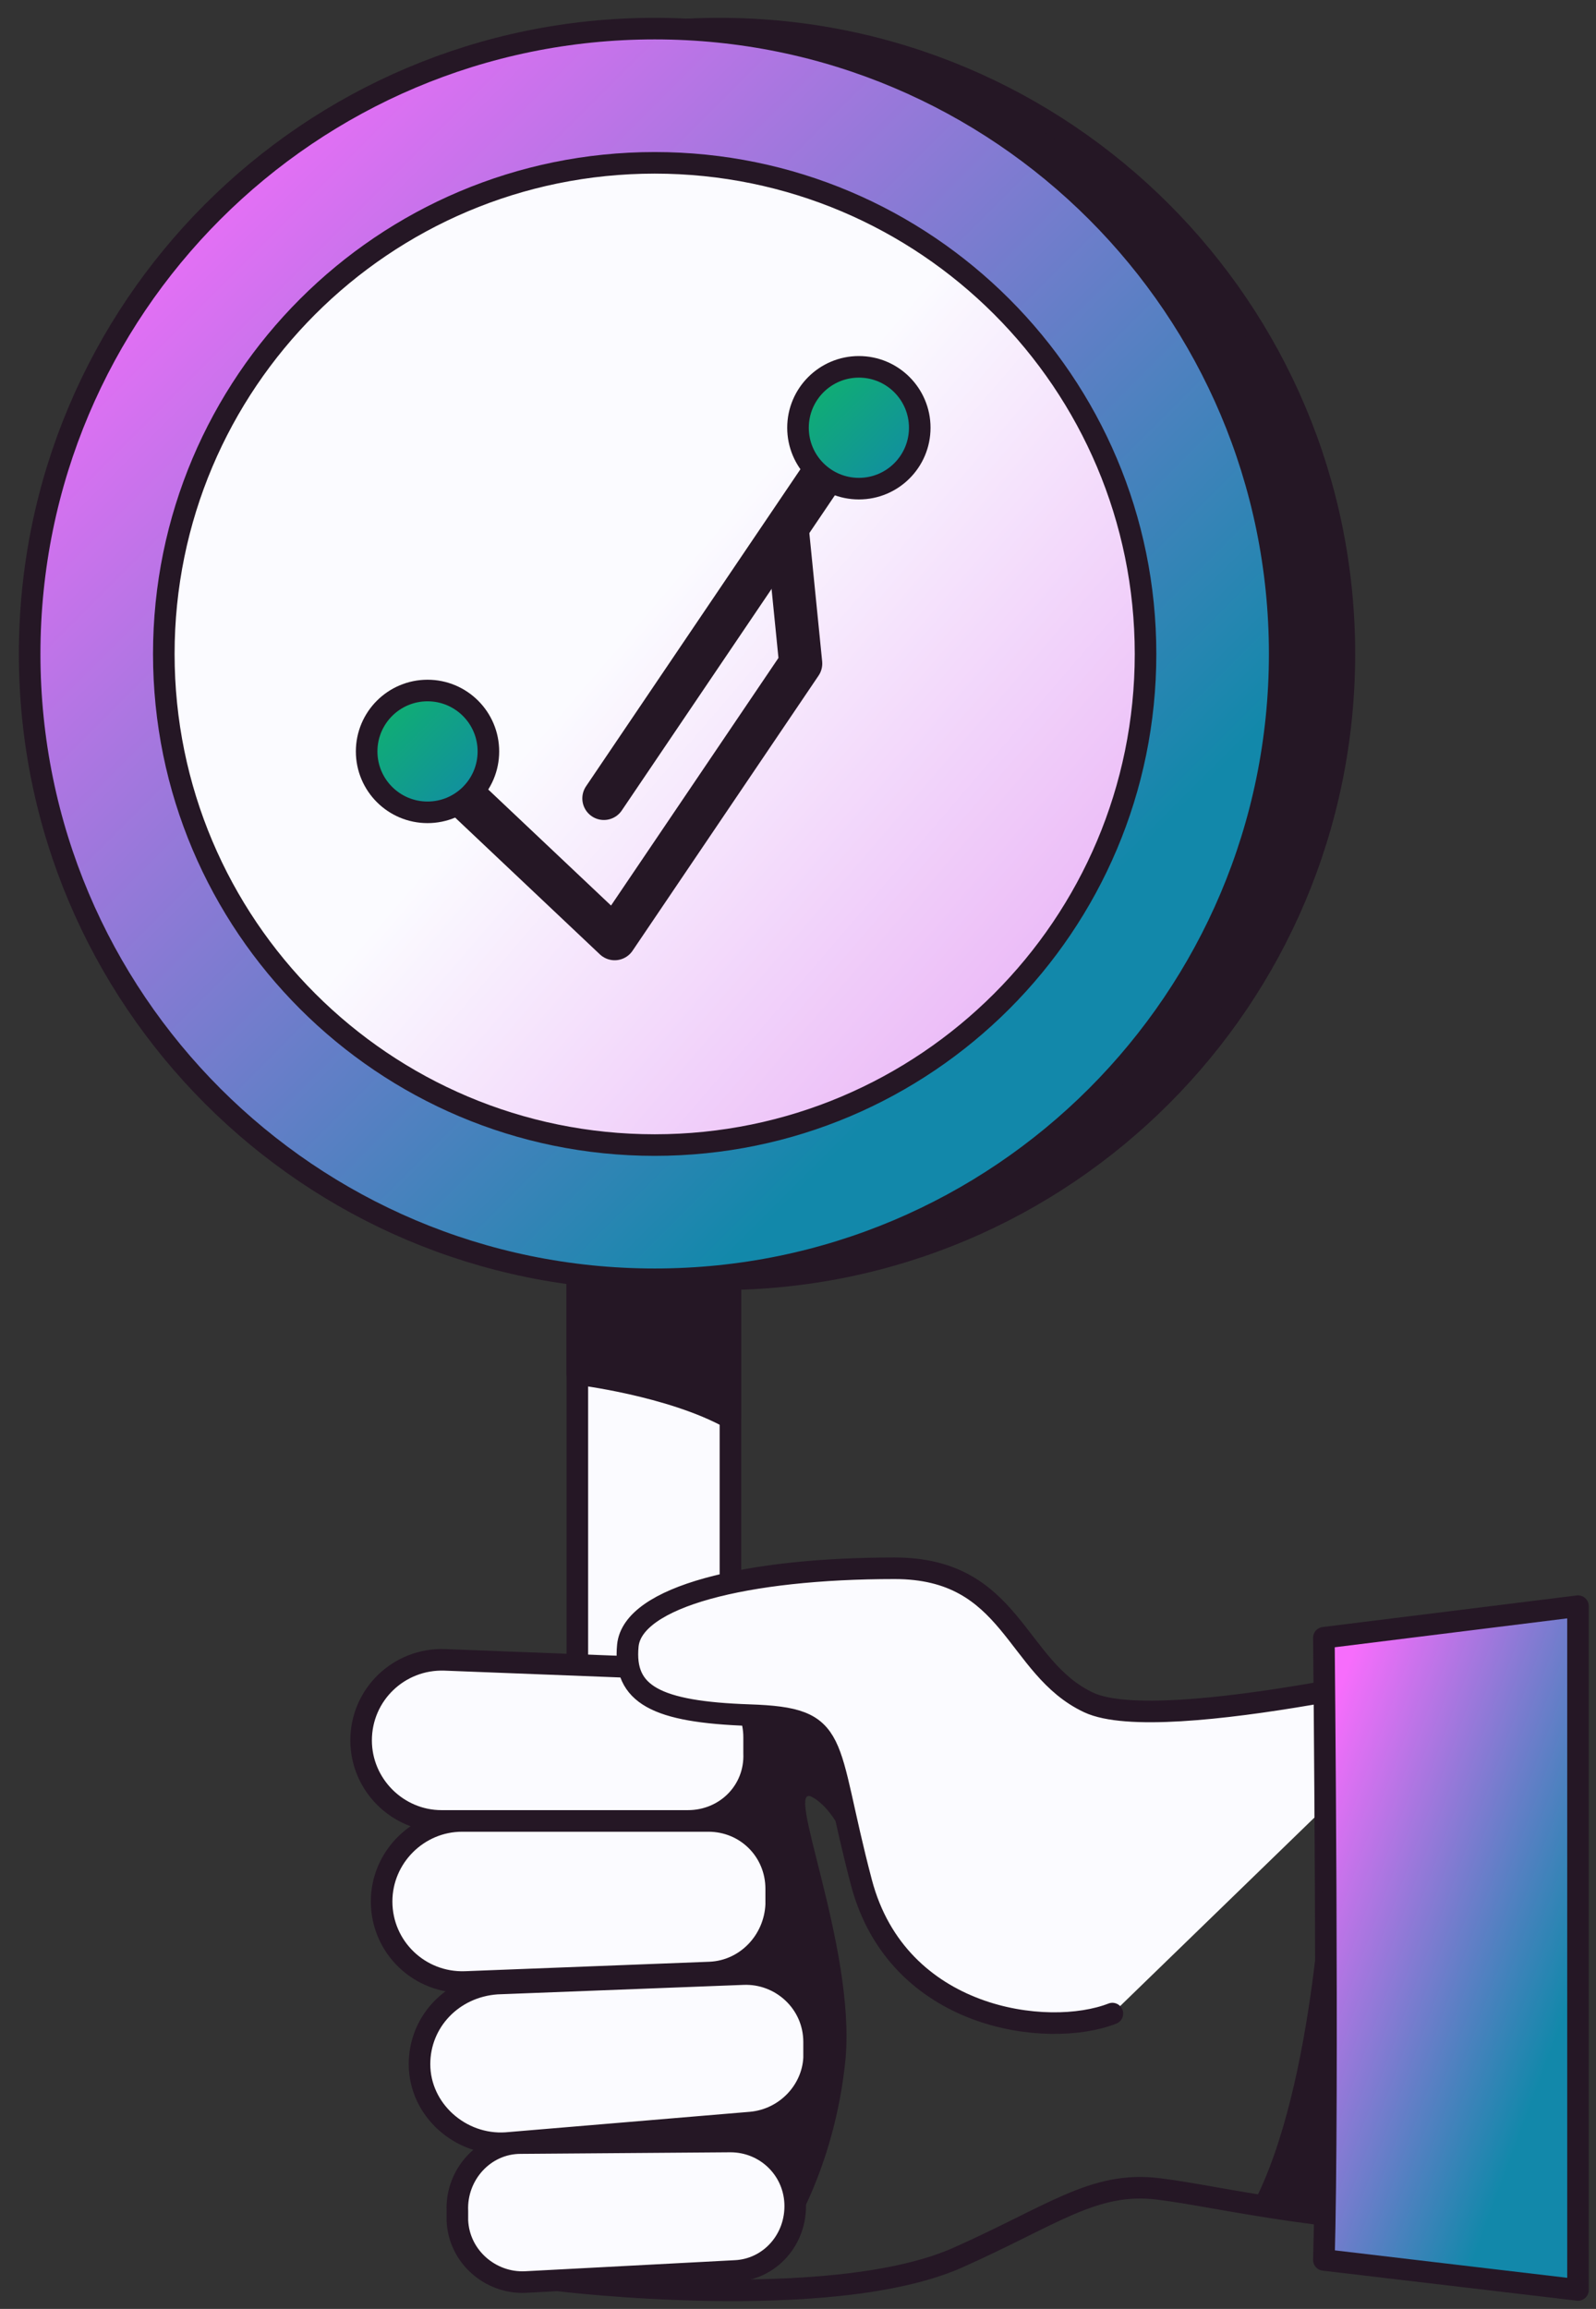 <svg width="74" height="107" viewBox="0 0 74 107" fill="none" xmlns="http://www.w3.org/2000/svg">
<rect x="0" y="0" width="74" height="107" fill="#333333" stroke="none"/>
<path d="M33.868 57.675H26.769V101.437H33.868V57.675Z" fill="#FBFBFF" stroke="#251725" stroke-miterlimit="10" stroke-linecap="round" stroke-linejoin="round"/>
<path d="M26.769 63.676C26.769 63.676 31.087 64.188 33.868 65.725V59.065H26.769V63.676Z" fill="#251725" stroke="#251725" stroke-miterlimit="10" stroke-linecap="round" stroke-linejoin="round"/>
<path d="M33.355 59.285C49.36 59.285 62.334 46.31 62.334 30.305C62.334 14.301 49.36 1.326 33.355 1.326C17.35 1.326 4.375 14.301 4.375 30.305C4.375 46.31 17.35 59.285 33.355 59.285Z" fill="#251725" stroke="#251725" stroke-miterlimit="10" stroke-linecap="round" stroke-linejoin="round"/>
<path d="M30.355 59.285C46.359 59.285 59.334 46.31 59.334 30.305C59.334 14.301 46.359 1.326 30.355 1.326C14.35 1.326 1.375 14.301 1.375 30.305C1.375 46.31 14.35 59.285 30.355 59.285Z" fill="#A499CE"/>
<path d="M30.355 59.285C46.359 59.285 59.334 46.31 59.334 30.305C59.334 14.301 46.359 1.326 30.355 1.326C14.35 1.326 1.375 14.301 1.375 30.305C1.375 46.31 14.35 59.285 30.355 59.285Z" fill="url(#paint0_linear_2216_2551)"/>
<path d="M30.355 59.285C46.359 59.285 59.334 46.31 59.334 30.305C59.334 14.301 46.359 1.326 30.355 1.326C14.35 1.326 1.375 14.301 1.375 30.305C1.375 46.31 14.35 59.285 30.355 59.285Z" stroke="#251725" stroke-miterlimit="10" stroke-linecap="round" stroke-linejoin="round"/>
<path d="M30.355 53.065C42.924 53.065 53.114 42.875 53.114 30.305C53.114 17.736 42.924 7.546 30.355 7.546C17.785 7.546 7.595 17.736 7.595 30.305C7.595 42.875 17.785 53.065 30.355 53.065Z" fill="white"/>
<path d="M30.355 53.065C42.924 53.065 53.114 42.875 53.114 30.305C53.114 17.736 42.924 7.546 30.355 7.546C17.785 7.546 7.595 17.736 7.595 30.305C7.595 42.875 17.785 53.065 30.355 53.065Z" fill="url(#paint1_linear_2216_2551)"/>
<path d="M30.355 53.065C42.924 53.065 53.114 42.875 53.114 30.305C53.114 17.736 42.924 7.546 30.355 7.546C17.785 7.546 7.595 17.736 7.595 30.305C7.595 42.875 17.785 53.065 30.355 53.065Z" fill="url(#paint2_linear_2216_2551)"/>
<path d="M30.355 53.065C42.924 53.065 53.114 42.875 53.114 30.305C53.114 17.736 42.924 7.546 30.355 7.546C17.785 7.546 7.595 17.736 7.595 30.305C7.595 42.875 17.785 53.065 30.355 53.065Z" stroke="#251725" stroke-miterlimit="10" stroke-linecap="round" stroke-linejoin="round"/>
<path d="M19.5 35L28.5 43.5L34.25 35L37.125 30.75L36.5 24.5" stroke="#251725" stroke-width="2" stroke-linecap="round" stroke-linejoin="round"/>
<path d="M19.823 37.645C21.382 37.645 22.645 36.382 22.645 34.823C22.645 33.264 21.382 32 19.823 32C18.264 32 17 33.264 17 34.823C17 36.382 18.264 37.645 19.823 37.645Z" fill="#A499CE"/>
<path d="M19.823 37.645C21.382 37.645 22.645 36.382 22.645 34.823C22.645 33.264 21.382 32 19.823 32C18.264 32 17 33.264 17 34.823C17 36.382 18.264 37.645 19.823 37.645Z" fill="url(#paint3_linear_2216_2551)"/>
<path d="M19.823 37.645C21.382 37.645 22.645 36.382 22.645 34.823C22.645 33.264 21.382 32 19.823 32C18.264 32 17 33.264 17 34.823C17 36.382 18.264 37.645 19.823 37.645Z" stroke="#251725" stroke-miterlimit="10" stroke-linecap="round" stroke-linejoin="round"/>
<path d="M28 37L39.5 20" stroke="#251725" stroke-width="2" stroke-linecap="round"/>
<path d="M39.823 22.645C41.382 22.645 42.645 21.382 42.645 19.823C42.645 18.264 41.382 17 39.823 17C38.264 17 37 18.264 37 19.823C37 21.382 38.264 22.645 39.823 22.645Z" fill="#A499CE"/>
<path d="M39.823 22.645C41.382 22.645 42.645 21.382 42.645 19.823C42.645 18.264 41.382 17 39.823 17C38.264 17 37 18.264 37 19.823C37 21.382 38.264 22.645 39.823 22.645Z" fill="url(#paint4_linear_2216_2551)"/>
<path d="M39.823 22.645C41.382 22.645 42.645 21.382 42.645 19.823C42.645 18.264 41.382 17 39.823 17C38.264 17 37 18.264 37 19.823C37 21.382 38.264 22.645 39.823 22.645Z" stroke="#251725" stroke-miterlimit="10" stroke-linecap="round" stroke-linejoin="round"/>
<path d="M25.891 105.681C25.891 105.681 38.404 107.218 44.332 104.657C48.796 102.681 50.699 101.071 53.699 101.437C56.7 101.803 61.895 103.193 69.945 103.12" stroke="#251725" stroke-miterlimit="10" stroke-linecap="round" stroke-linejoin="round"/>
<path d="M39.721 86.581C39.721 86.581 38.99 84.02 37.672 83.288C36.282 82.483 39.648 90.094 39.209 95.363C38.697 100.705 36.355 103.998 36.355 103.998C36.355 103.998 29.988 100.559 29.696 97.851C29.403 95.144 31.306 81.825 31.525 81.605C31.745 81.385 35.038 78.897 35.038 78.897C35.038 78.897 38.843 76.263 39.721 86.581Z" fill="#251725"/>
<path d="M31.891 84.386H20.475C18.426 84.386 16.743 82.703 16.743 80.654C16.743 78.531 18.499 76.848 20.622 76.921L31.965 77.361C33.648 77.434 34.965 78.824 34.965 80.507V81.239C35.038 82.996 33.648 84.386 31.891 84.386Z" fill="#FBFBFF" stroke="#251725" stroke-miterlimit="10" stroke-linecap="round" stroke-linejoin="round"/>
<path d="M32.916 91.411L21.573 91.85C19.451 91.924 17.694 90.24 17.694 88.118C17.694 86.069 19.378 84.386 21.427 84.386H32.843C34.599 84.386 35.989 85.776 35.989 87.533V88.264C35.916 89.948 34.599 91.338 32.916 91.411Z" fill="#FBFBFF" stroke="#251725" stroke-miterlimit="10" stroke-linecap="round" stroke-linejoin="round"/>
<path d="M34.819 98.363L23.476 99.315C21.354 99.461 19.451 97.778 19.451 95.656C19.451 93.68 20.988 92.07 23.037 91.924L34.453 91.484C36.209 91.411 37.746 92.802 37.746 94.631V95.363C37.673 96.9 36.429 98.217 34.819 98.363Z" fill="#FBFBFF" stroke="#251725" stroke-miterlimit="10" stroke-linecap="round" stroke-linejoin="round"/>
<path d="M34.087 105.242L24.354 105.755C22.744 105.828 21.28 104.584 21.207 102.901V102.462C21.134 100.778 22.451 99.315 24.134 99.315L33.867 99.242C35.477 99.242 36.794 100.486 36.868 102.096C36.941 103.779 35.697 105.169 34.087 105.242Z" fill="#FBFBFF" stroke="#251725" stroke-miterlimit="10" stroke-linecap="round" stroke-linejoin="round"/>
<path d="M68.481 76.921C68.481 76.921 53.919 80.507 50.479 78.897C47.04 77.287 46.967 72.677 41.478 72.677C34.599 72.677 29.33 73.994 29.11 76.263C28.891 78.531 30.428 79.336 34.745 79.483C39.063 79.629 38.185 80.581 39.941 87.24C41.624 93.607 48.576 94.485 51.577 93.314" fill="#FBFBFF"/>
<path d="M68.481 76.921C68.481 76.921 53.919 80.507 50.479 78.897C47.04 77.287 46.967 72.677 41.478 72.677C34.599 72.677 29.33 73.994 29.11 76.263C28.891 78.531 30.428 79.336 34.745 79.483C39.063 79.629 38.185 80.581 39.941 87.24C41.624 93.607 48.576 94.485 51.577 93.314" stroke="#251725" stroke-miterlimit="10" stroke-linecap="round" stroke-linejoin="round"/>
<path d="M61.383 75.897C61.383 75.897 61.603 97.266 61.383 104.73L73.165 106.121V74.433L61.383 75.897Z" fill="#A499CE"/>
<path d="M61.383 75.897C61.383 75.897 61.603 97.266 61.383 104.73L73.165 106.121V74.433L61.383 75.897Z" fill="url(#paint5_linear_2216_2551)"/>
<path d="M61.383 75.897C61.383 75.897 61.603 97.266 61.383 104.73L73.165 106.121V74.433L61.383 75.897Z" stroke="#251725" stroke-miterlimit="10" stroke-linecap="round" stroke-linejoin="round"/>
<path d="M61.383 85.923C61.383 85.923 61.017 96.607 58.09 102.169L61.383 102.608V85.923Z" fill="#251725"/>
<defs>
<linearGradient id="paint0_linear_2216_2551" x1="14.558" y1="-14.471" x2="80.414" y2="51.386" gradientUnits="userSpaceOnUse">
<stop offset="0.1" stop-color="#F76DFC"/>
<stop offset="0.7" stop-color="#1288AA"/>
</linearGradient>
<linearGradient id="paint1_linear_2216_2551" x1="80.18" y1="65.439" x2="12.559" y2="7.47" gradientUnits="userSpaceOnUse">
<stop offset="0.25" stop-color="#DF87F1"/>
<stop offset="0.6" stop-color="#FBFBFF"/>
</linearGradient>
<linearGradient id="paint2_linear_2216_2551" x1="80.18" y1="65.439" x2="12.559" y2="7.47" gradientUnits="userSpaceOnUse">
<stop offset="0.2" stop-color="#DF87F1"/>
<stop offset="0.7" stop-color="#FBFBFF"/>
</linearGradient>
<linearGradient id="paint3_linear_2216_2551" x1="18.284" y1="30.461" x2="26.017" y2="38.194" gradientUnits="userSpaceOnUse">
<stop offset="0.15" stop-color="#10AD74"/>
<stop offset="0.75" stop-color="#1288AA"/>
</linearGradient>
<linearGradient id="paint4_linear_2216_2551" x1="38.284" y1="15.461" x2="46.017" y2="23.194" gradientUnits="userSpaceOnUse">
<stop offset="0.15" stop-color="#10AD74"/>
<stop offset="0.75" stop-color="#1288AA"/>
</linearGradient>
<linearGradient id="paint5_linear_2216_2551" x1="64.063" y1="65.797" x2="87.586" y2="74.543" gradientUnits="userSpaceOnUse">
<stop offset="0.1" stop-color="#F76DFC"/>
<stop offset="0.7" stop-color="#1288AA"/>
</linearGradient>
</defs>
</svg>
